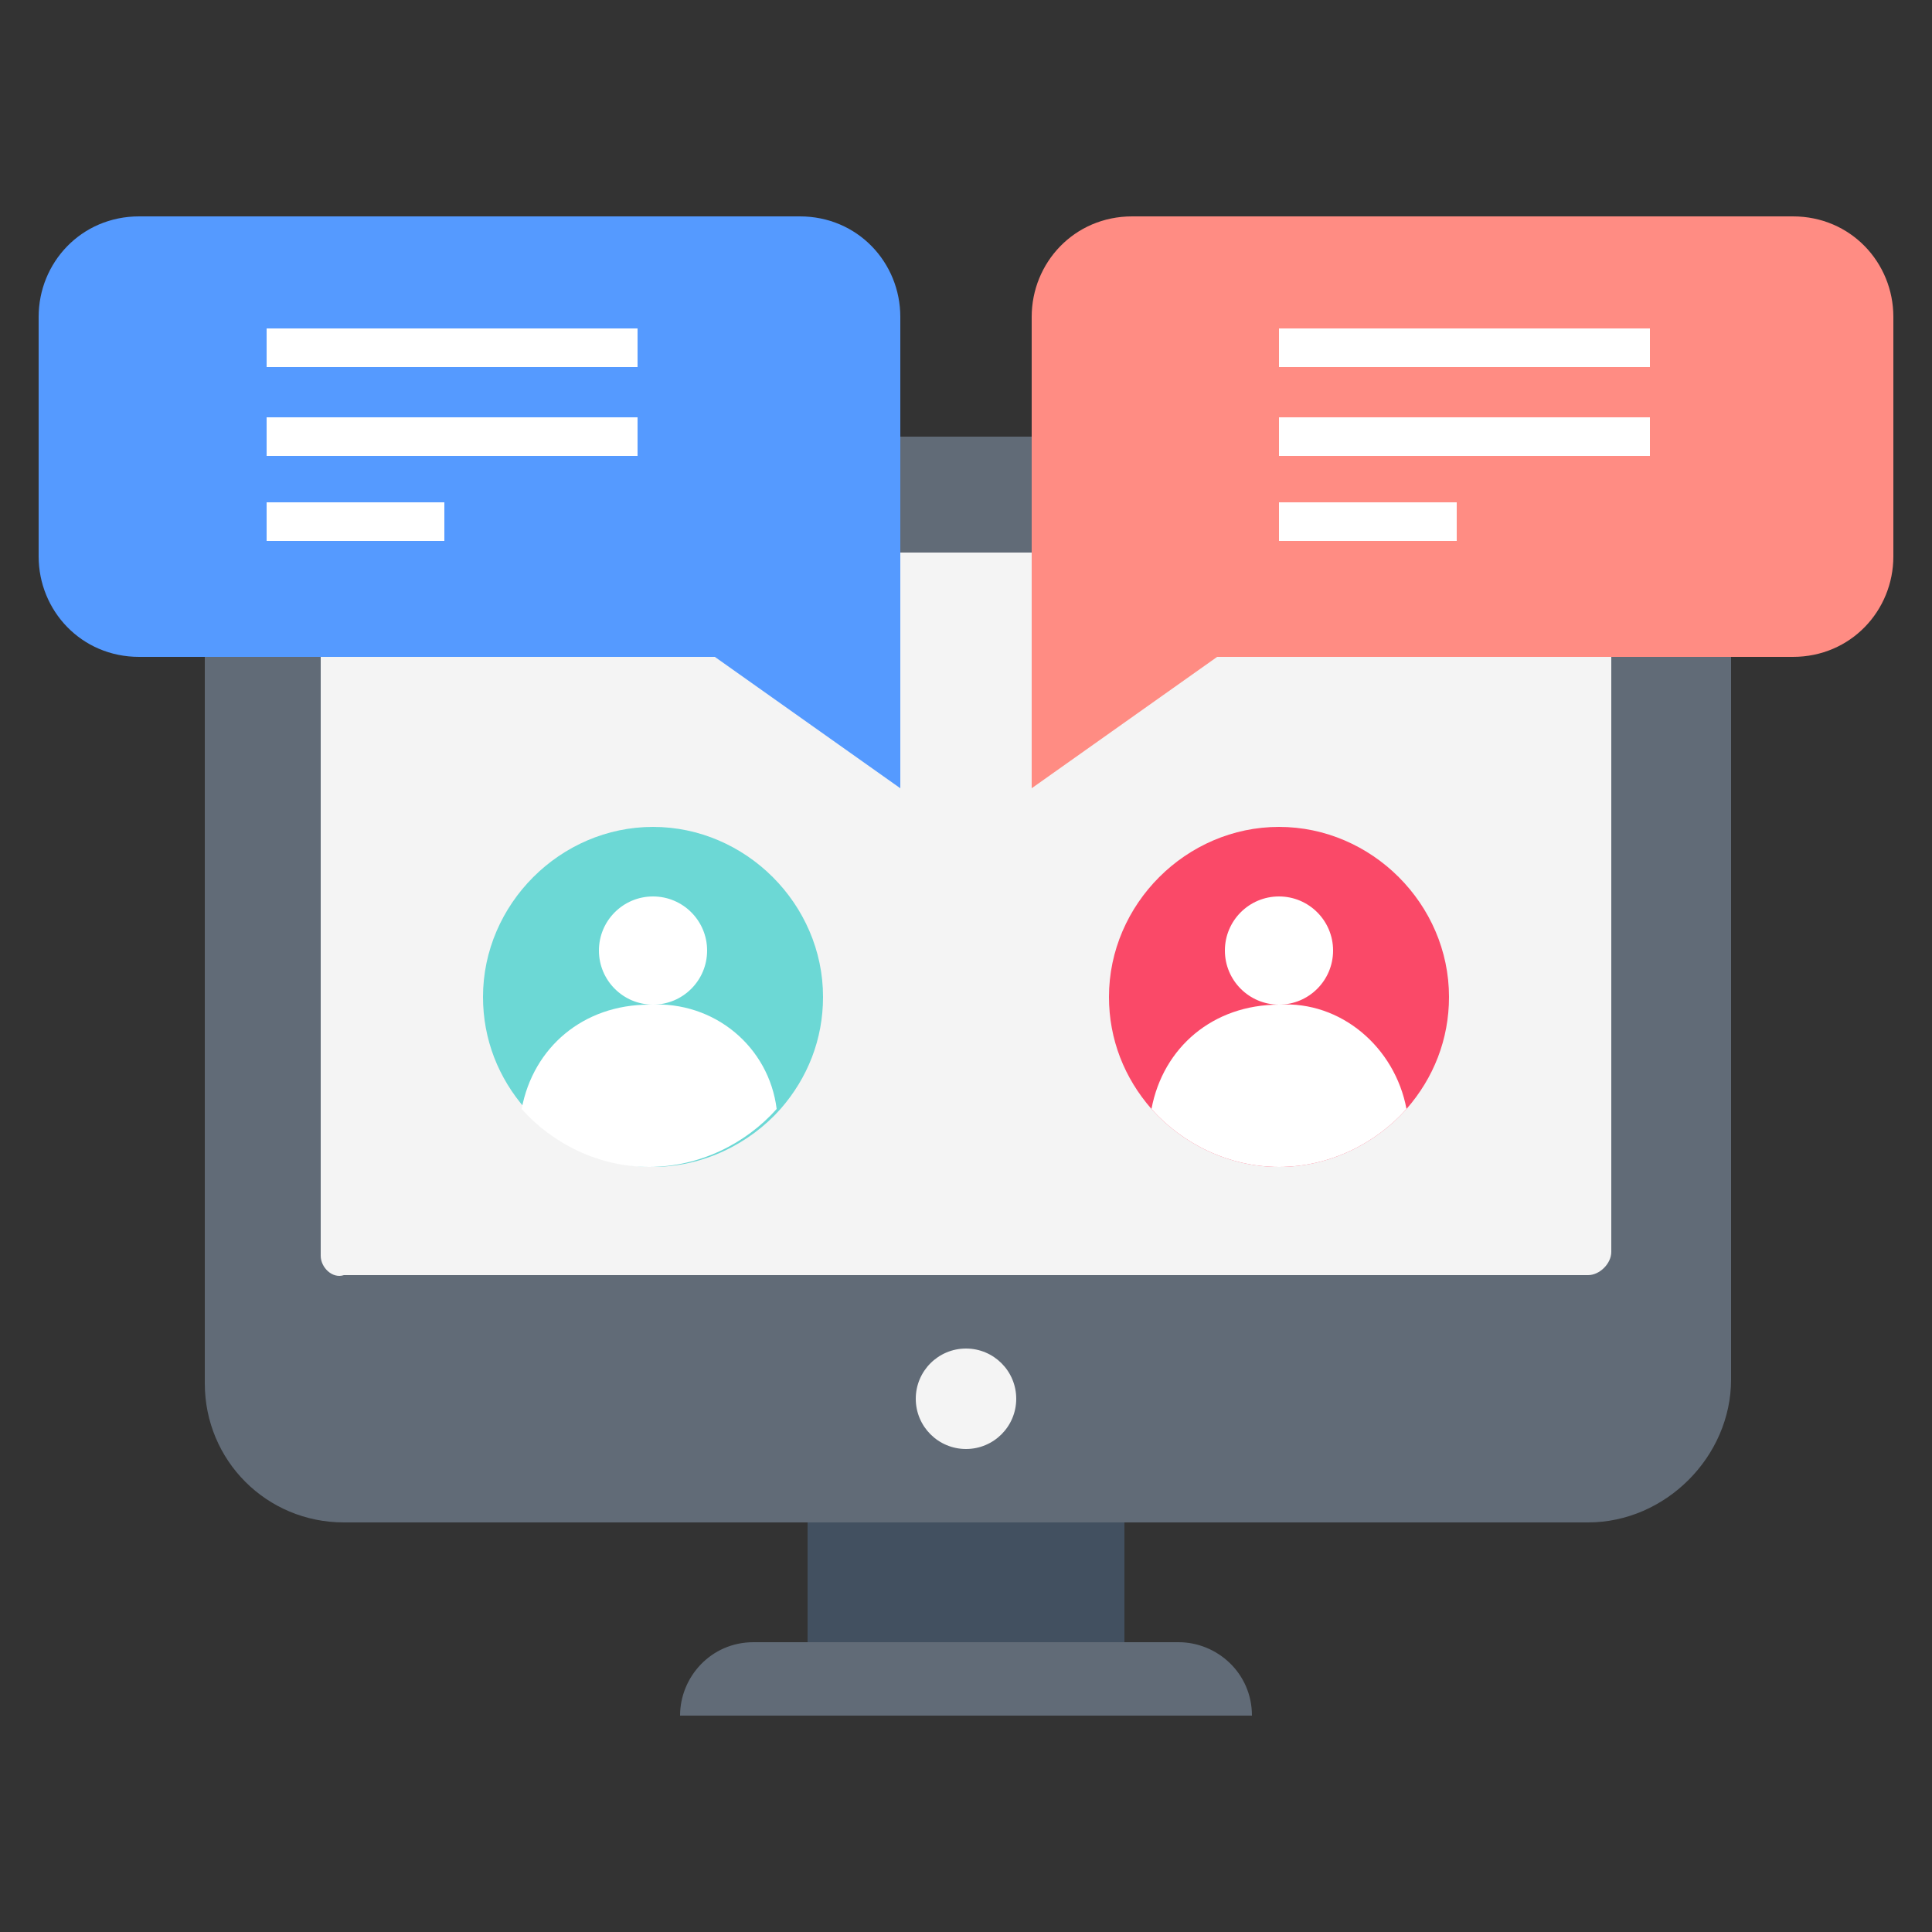 <?xml version="1.0" encoding="utf-8"?>
<!-- Generator: Adobe Illustrator 18.0.0, SVG Export Plug-In . SVG Version: 6.00 Build 0)  -->
<!DOCTYPE svg PUBLIC "-//W3C//DTD SVG 1.1//EN" "http://www.w3.org/Graphics/SVG/1.1/DTD/svg11.dtd">
<svg version="1.1" id="Layer_1" xmlns="http://www.w3.org/2000/svg" xmlns:xlink="http://www.w3.org/1999/xlink" x="0px" y="0px"
	 viewBox="0 0 50 50" enable-background="new 0 0 50 50" xml:space="preserve">
<rect x="0" y="0" width="50" height="50" fill="#333333" stroke="none"/>
<g>
	<g>
		<path fill="#616B77" d="M41.1,39.4H8.9c-2,0-3.6-1.6-3.6-3.6V14.9c0-2,1.6-3.6,3.6-3.6h32.3c2,0,3.6,1.6,3.6,3.6v20.8
			C44.8,37.7,43.1,39.4,41.1,39.4z"/>
	</g>
	<g>
		<path fill="#F4F4F4" d="M8.3,32.5V14.9c0-0.3,0.3-0.6,0.6-0.6h32.2c0.3,0,0.6,0.3,0.6,0.6v17.5c0,0.3-0.3,0.6-0.6,0.6H8.9
			C8.6,33.1,8.3,32.8,8.3,32.5z"/>
	</g>
	<g>
		<circle fill="#F4F4F4" cx="25" cy="36.2" r="1.3"/>
	</g>
	<g>
		<rect x="20.9" y="39.4" fill="#425060" width="8.2" height="3.1"/>
	</g>
	<g>
		<path fill="#616B77" d="M32.4,44.4L32.4,44.4c0-1.1-0.9-1.9-1.9-1.9h-11c-1.1,0-1.9,0.9-1.9,1.9l0,0H32.4z"/>
	</g>
	<g>
		<path fill="#559AFF" d="M1,8.2v6.2C1,15.8,2.1,17,3.6,17h14.9l4.8,3.4V8.2c0-1.4-1.1-2.6-2.6-2.6H3.6C2.1,5.6,1,6.8,1,8.2z"/>
	</g>
	<g>
		<g>
			<g>
				<path fill="#6CD8D5" d="M21.3,25.8c0,1.1-0.4,2.1-1.1,2.9c-0.8,0.9-2,1.5-3.3,1.5s-2.5-0.6-3.3-1.5c-0.7-0.8-1.1-1.8-1.1-2.9
					c0-2.4,2-4.4,4.4-4.4S21.3,23.4,21.3,25.8z"/>
			</g>
			<g>
				<circle fill="#FFFFFF" cx="16.9" cy="24.6" r="1.4"/>
			</g>
			<g>
				<path fill="#FFFFFF" d="M20.1,28.7c-0.8,0.9-2,1.5-3.3,1.5s-2.5-0.6-3.3-1.5c0.3-1.6,1.6-2.7,3.3-2.7
					C18.5,25.9,19.9,27.1,20.1,28.7z"/>
			</g>
		</g>
		<g>
			<g>
				<path fill="#FA4968" d="M37.5,25.8c0,1.1-0.4,2.1-1.1,2.9c-0.8,0.9-2,1.5-3.3,1.5s-2.5-0.6-3.3-1.5c-0.7-0.8-1.1-1.8-1.1-2.9
					c0-2.4,2-4.4,4.4-4.4S37.5,23.4,37.5,25.8z"/>
			</g>
			<g>
				<circle fill="#FFFFFF" cx="33.1" cy="24.6" r="1.4"/>
			</g>
			<g>
				<path fill="#FFFFFF" d="M36.4,28.7c-0.8,0.9-2,1.5-3.3,1.5s-2.5-0.6-3.3-1.5c0.3-1.6,1.6-2.7,3.3-2.7
					C34.7,25.9,36.1,27.1,36.4,28.7z"/>
			</g>
		</g>
	</g>
	<g>
		<g>
			<rect x="6.9" y="8.5" fill="#FFFFFF" width="9.6" height="1"/>
		</g>
		<g>
			<rect x="6.9" y="10.8" fill="#FFFFFF" width="9.6" height="1"/>
		</g>
		<g>
			<rect x="6.9" y="13" fill="#FFFFFF" width="4.6" height="1"/>
		</g>
	</g>
	<g>
		<g>
			<path fill="#FF8C83" d="M49,8.2v6.2c0,1.4-1.1,2.6-2.6,2.6H31.5l-4.8,3.4V8.2c0-1.4,1.1-2.6,2.6-2.6h17.1C47.9,5.6,49,6.8,49,8.2
				z"/>
		</g>
		<g>
			<g>
				<rect x="33.1" y="8.5" fill="#FFFFFF" width="9.6" height="1"/>
			</g>
			<g>
				<rect x="33.1" y="10.8" fill="#FFFFFF" width="9.6" height="1"/>
			</g>
			<g>
				<rect x="33.1" y="13" fill="#FFFFFF" width="4.6" height="1"/>
			</g>
		</g>
	</g>
</g>
</svg>
